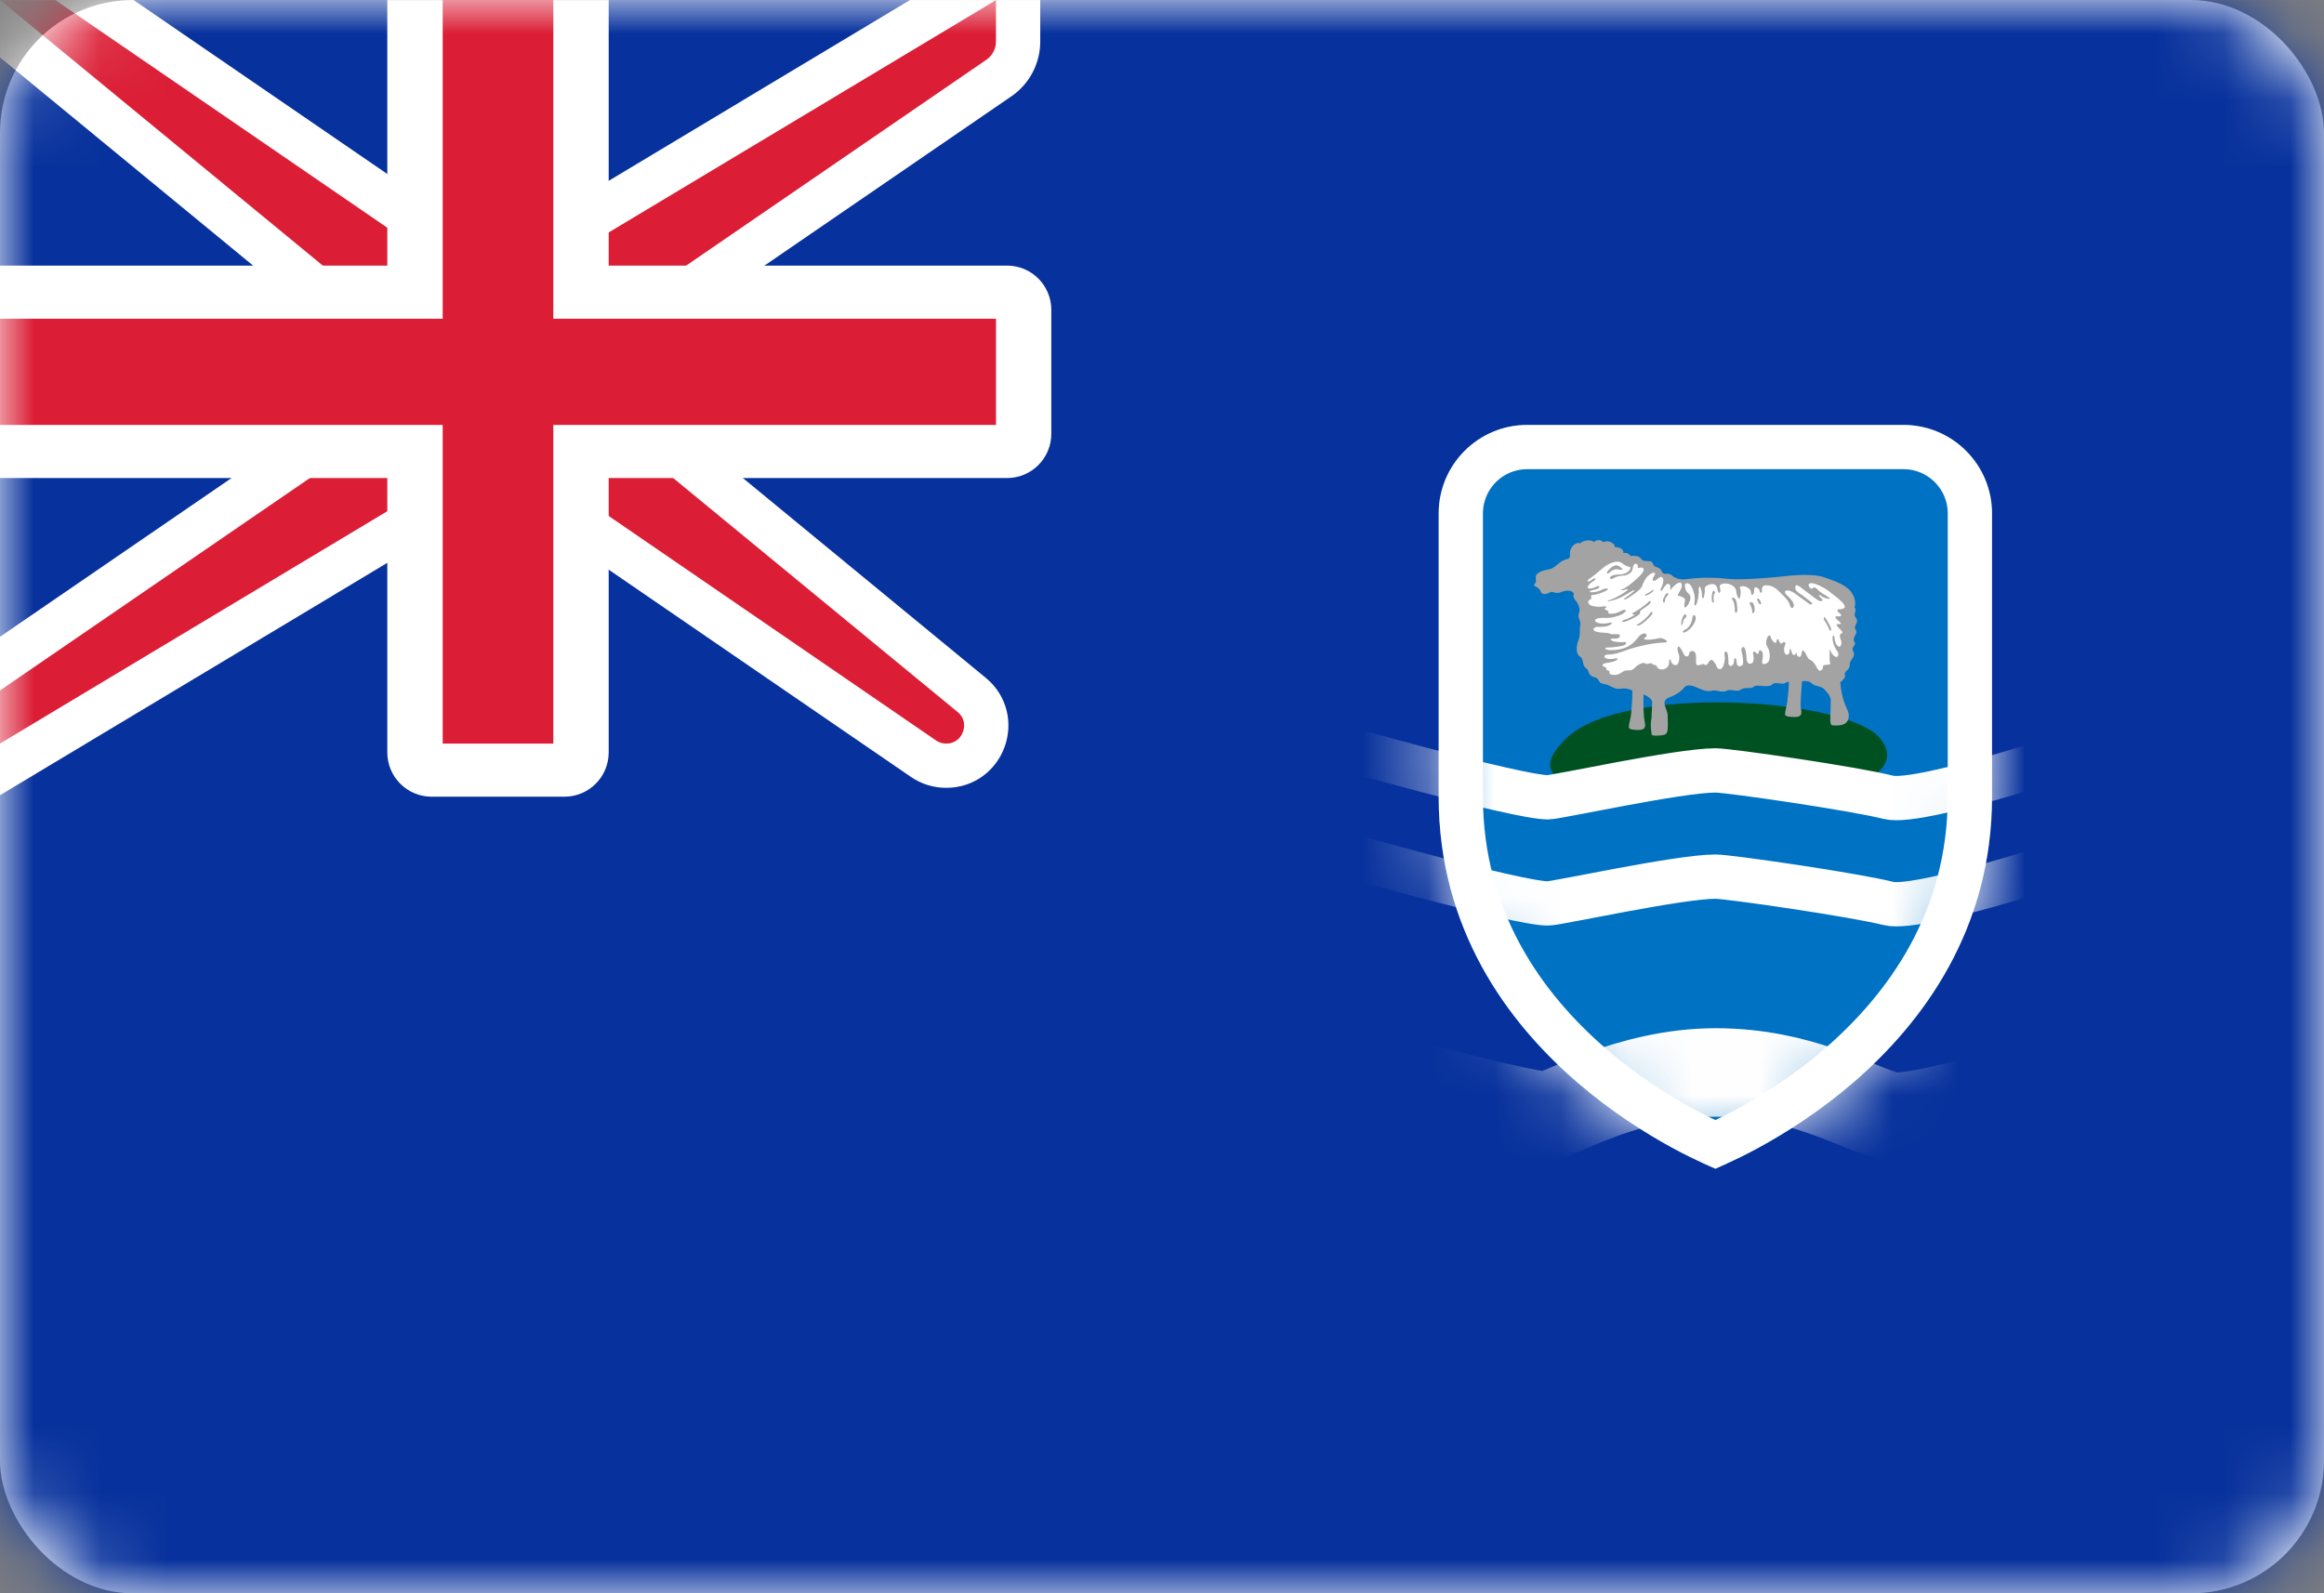 <svg width="35" height="24" viewBox="0 0 35 24" fill="none" xmlns="http://www.w3.org/2000/svg">
<rect x="0" y="0" width="35" height="24" fill="#808080" stroke="none"/>
<rect y="0.001" width="35" height="24" rx="2" fill="white"/>
<mask id="mask0_636_27090" style="mask-type:alpha" maskUnits="userSpaceOnUse" x="0" y="0" width="35" height="25">
<rect y="0.001" width="35" height="24" rx="2" fill="white"/>
</mask>
<g mask="url(#mask0_636_27090)">
<rect y="0.001" width="35" height="24" fill="#07319C"/>
<path fill-rule="evenodd" clip-rule="evenodd" d="M21.667 12.001C21.667 10.583 21.667 8.885 21.667 7.734C21.667 6.997 22.264 6.401 23 6.401H28.667C29.403 6.401 30 6.997 30 7.734C30 8.885 30 10.583 30 12.001C30 16.001 25.834 17.601 25.834 17.601C25.834 17.601 21.667 16.001 21.667 12.001Z" fill="#0072C4"/>
<mask id="mask1_636_27090" style="mask-type:alpha" maskUnits="userSpaceOnUse" x="21" y="6" width="9" height="12">
<path fill-rule="evenodd" clip-rule="evenodd" d="M21.667 12.001C21.667 10.583 21.667 8.885 21.667 7.734C21.667 6.997 22.264 6.401 23 6.401H28.667C29.403 6.401 30 6.997 30 7.734C30 8.885 30 10.583 30 12.001C30 16.001 25.834 17.601 25.834 17.601C25.834 17.601 21.667 16.001 21.667 12.001Z" fill="white"/>
</mask>
<g mask="url(#mask1_636_27090)">
<path fill-rule="evenodd" clip-rule="evenodd" d="M23.587 11.122C22.733 11.95 24.406 11.845 24.406 11.845L25.598 11.479C25.598 11.479 26.134 11.541 26.496 11.646C26.735 11.715 27.402 12.001 27.402 12.001C27.402 12.001 28.811 11.731 28.316 11.122C27.82 10.513 24.441 10.294 23.587 11.122Z" fill="#005121"/>
<path fill-rule="evenodd" clip-rule="evenodd" d="M27.138 10.262C27.172 10.254 27.252 10.256 27.282 10.291C27.329 10.345 27.425 10.327 27.471 10.38C27.518 10.433 27.572 10.481 27.572 10.556C27.572 10.631 27.563 10.817 27.565 10.858C27.567 10.921 27.579 10.931 27.646 10.929C27.727 10.927 27.84 10.921 27.843 10.781C27.846 10.684 27.745 10.623 27.715 10.277C27.759 10.24 27.799 10.208 27.784 10.159C27.769 10.111 27.868 10.086 27.858 10.013C27.848 9.94 27.956 9.896 27.912 9.815C27.868 9.734 27.966 9.73 27.927 9.665C27.887 9.6 27.991 9.543 27.947 9.487C27.902 9.43 28.006 9.377 27.951 9.308C27.897 9.24 27.981 9.199 27.927 9.146C27.961 9.094 27.932 8.944 27.823 8.859C27.715 8.774 27.563 8.729 27.474 8.697C27.309 8.636 27.001 8.664 26.785 8.689C26.568 8.713 26.164 8.737 26.041 8.721C25.918 8.705 25.628 8.689 25.399 8.725C25.32 8.737 25.231 8.715 25.185 8.672C25.147 8.638 25.126 8.642 25.091 8.644C25.057 8.646 25.037 8.636 25.02 8.595C24.989 8.524 24.921 8.573 24.889 8.484C24.868 8.424 24.756 8.476 24.722 8.425C24.687 8.375 24.646 8.369 24.552 8.375C24.547 8.344 24.495 8.322 24.448 8.33C24.456 8.279 24.404 8.239 24.318 8.241C24.328 8.178 24.207 8.129 24.146 8.168C24.107 8.121 24.028 8.131 24.008 8.168C23.966 8.121 23.833 8.136 23.801 8.186C23.745 8.156 23.635 8.23 23.644 8.348C23.646 8.381 23.648 8.414 23.592 8.425C23.486 8.446 23.425 8.559 23.333 8.575C23.242 8.591 23.151 8.62 23.134 8.668C23.117 8.717 23.149 8.768 23.114 8.792C23.08 8.816 23.137 8.839 23.154 8.851C23.171 8.863 23.198 8.883 23.203 8.911C23.21 8.952 23.279 8.964 23.351 8.919C23.38 8.901 23.432 8.956 23.516 8.917C23.599 8.879 23.718 8.899 23.698 8.962C23.688 8.992 23.71 9.025 23.737 9.055C23.764 9.086 23.805 9.177 23.782 9.229C23.747 9.306 23.816 9.349 23.799 9.418C23.782 9.487 23.808 9.55 23.772 9.643C23.735 9.736 23.734 9.852 23.789 9.886C23.865 9.932 23.819 10.025 23.885 10.064C23.939 10.096 23.907 10.175 24.008 10.2C24.109 10.224 24.05 10.289 24.156 10.303C24.262 10.317 24.298 10.39 24.409 10.374C24.491 10.362 24.534 10.381 24.581 10.399C24.591 10.464 24.569 10.702 24.564 10.763C24.56 10.817 24.53 10.902 24.53 10.955C24.53 10.988 24.599 10.996 24.678 10.996C24.756 10.996 24.791 10.965 24.771 10.88C24.751 10.795 24.747 10.588 24.752 10.458C24.82 10.49 24.885 10.534 24.882 10.582C24.877 10.661 24.878 10.803 24.864 10.876C24.855 10.929 24.869 11.012 24.874 11.067C24.879 11.087 25.012 11.085 25.067 11.067C25.121 11.048 25.121 11 25.116 10.779C25.113 10.67 24.992 10.558 25.145 10.503C25.219 10.477 25.322 10.416 25.362 10.36C25.401 10.303 25.487 10.325 25.549 10.354C25.61 10.382 25.709 10.425 25.771 10.406C25.849 10.382 25.933 10.443 26.002 10.406C26.071 10.37 26.159 10.433 26.216 10.388C26.273 10.343 26.371 10.386 26.413 10.343C26.455 10.301 26.627 10.368 26.689 10.311C26.75 10.254 26.834 10.327 26.891 10.285C26.905 10.274 26.923 10.271 26.942 10.272C26.94 10.368 26.921 10.521 26.918 10.568C26.913 10.622 26.883 10.708 26.883 10.761C26.883 10.793 26.952 10.801 27.031 10.801C27.11 10.801 27.144 10.771 27.124 10.686C27.105 10.601 27.133 10.392 27.138 10.262Z" fill="#A3A3A3"/>
<path fill-rule="evenodd" clip-rule="evenodd" d="M23.154 8.785C23.187 8.762 23.157 8.714 23.173 8.668C23.189 8.622 23.277 8.595 23.364 8.58C23.451 8.564 23.51 8.457 23.611 8.438C23.666 8.428 23.663 8.396 23.661 8.365C23.652 8.254 23.758 8.184 23.812 8.212C23.842 8.164 23.97 8.151 24.01 8.195C24.029 8.161 24.104 8.151 24.142 8.195C24.201 8.159 24.316 8.205 24.307 8.264C24.389 8.262 24.439 8.3 24.432 8.348C24.477 8.341 24.526 8.362 24.531 8.39C24.523 8.437 24.635 8.449 24.584 8.48C24.538 8.507 24.495 8.496 24.443 8.46C24.392 8.423 24.219 8.455 24.195 8.474C24.17 8.492 24.143 8.5 24.123 8.486C24.104 8.472 24.057 8.449 24.035 8.452C24.012 8.454 23.966 8.454 23.939 8.411C23.912 8.368 23.843 8.362 23.83 8.379C23.818 8.395 23.857 8.454 23.897 8.476C23.936 8.498 23.916 8.541 23.963 8.565C23.994 8.581 23.966 8.636 23.948 8.668C23.931 8.701 23.865 8.69 23.86 8.666C23.855 8.642 23.838 8.626 23.798 8.662C23.759 8.699 23.675 8.688 23.655 8.678C23.636 8.668 23.582 8.65 23.545 8.66C23.508 8.67 23.562 8.686 23.567 8.701C23.572 8.715 23.508 8.721 23.471 8.721C23.434 8.721 23.422 8.741 23.444 8.745C23.466 8.749 23.552 8.753 23.587 8.737C23.621 8.721 23.727 8.737 23.737 8.768C23.747 8.798 23.675 8.81 23.633 8.806C23.572 8.8 23.481 8.832 23.436 8.842C23.392 8.853 23.274 8.826 23.227 8.838C23.18 8.85 23.134 8.803 23.154 8.785Z" fill="#A3A3A3"/>
<path fill-rule="evenodd" clip-rule="evenodd" d="M23.946 9.033C23.902 9.049 23.916 9.098 23.956 9.118C23.995 9.138 24.084 9.146 24.14 9.136C24.197 9.126 24.209 9.142 24.172 9.163C24.136 9.183 24.229 9.187 24.222 9.219C24.214 9.252 24.256 9.245 24.296 9.243C24.335 9.242 24.387 9.217 24.431 9.195C24.475 9.173 24.507 9.189 24.465 9.227C24.424 9.266 24.283 9.315 24.172 9.308C24.062 9.302 24.003 9.327 24.027 9.361C24.052 9.395 24.17 9.402 24.231 9.383C24.293 9.365 24.283 9.398 24.236 9.42C24.19 9.442 24.123 9.444 24.067 9.442C24.01 9.44 23.961 9.487 24.035 9.513C24.108 9.539 24.207 9.523 24.244 9.545C24.281 9.568 24.394 9.533 24.396 9.572C24.399 9.61 24.364 9.624 24.298 9.62C24.231 9.616 24.251 9.645 24.3 9.661C24.345 9.675 24.424 9.675 24.465 9.671C24.507 9.667 24.495 9.707 24.453 9.722C24.411 9.736 24.276 9.756 24.209 9.754C24.143 9.752 24.175 9.793 24.261 9.793C24.524 9.793 24.613 9.673 24.68 9.59C24.712 9.549 24.776 9.527 24.79 9.551C24.805 9.576 24.808 9.582 24.778 9.602C24.748 9.622 24.756 9.634 24.81 9.636C24.864 9.638 24.943 9.624 24.99 9.612C25.036 9.6 25.174 9.677 25.061 9.679C24.862 9.683 24.616 9.752 24.534 9.78C24.453 9.809 24.317 9.862 24.234 9.859C24.172 9.857 24.148 9.88 24.172 9.906C24.197 9.932 24.276 9.932 24.32 9.92C24.364 9.908 24.374 9.92 24.345 9.944C24.315 9.969 24.241 9.979 24.19 9.987C24.138 9.995 24.113 10.027 24.153 10.04C24.229 10.064 24.16 10.086 24.214 10.098C24.268 10.111 24.209 10.149 24.268 10.161C24.328 10.173 24.362 10.167 24.406 10.139C24.451 10.111 24.475 10.094 24.522 10.098C24.569 10.102 24.601 10.082 24.628 10.052C24.655 10.021 24.746 9.967 24.776 9.993C24.805 10.019 24.867 9.971 24.879 9.997C24.891 10.023 24.943 10.007 24.955 10.044C24.969 10.084 25.027 10.092 25.066 10.078C25.105 10.064 25.137 10.03 25.137 9.979C25.137 9.928 25.152 9.908 25.167 9.963C25.182 10.017 25.236 10.033 25.263 10.007C25.29 9.981 25.3 9.89 25.28 9.847C25.261 9.805 25.258 9.75 25.278 9.74C25.297 9.73 25.344 9.823 25.364 9.863C25.384 9.904 25.435 9.892 25.438 9.851C25.44 9.811 25.487 9.79 25.521 9.821C25.556 9.851 25.536 9.953 25.546 10.001C25.556 10.05 25.652 9.989 25.662 10.005C25.672 10.021 25.708 10.025 25.723 9.991C25.738 9.956 25.773 9.926 25.792 9.946C25.812 9.967 25.841 10.001 25.854 10.04C25.866 10.078 25.91 10.098 25.937 10.058C25.964 10.017 25.984 9.938 25.974 9.883C25.964 9.829 25.982 9.794 26.006 9.823C26.031 9.851 26.028 9.928 26.031 9.991C26.033 10.054 26.115 10.048 26.115 9.954C26.115 9.912 26.139 9.904 26.147 9.928C26.154 9.953 26.154 9.993 26.161 10.011C26.18 10.056 26.243 10.031 26.25 10.001C26.257 9.971 26.245 9.861 26.23 9.813C26.215 9.764 26.245 9.73 26.27 9.756C26.294 9.782 26.299 9.851 26.304 9.928C26.309 10.005 26.361 10.009 26.388 9.987C26.415 9.965 26.415 9.9 26.403 9.853C26.39 9.807 26.43 9.807 26.447 9.835C26.464 9.863 26.494 9.845 26.489 9.823C26.484 9.801 26.508 9.78 26.533 9.811C26.558 9.841 26.55 9.91 26.538 9.965C26.526 10.019 26.6 10.013 26.634 9.967C26.668 9.92 26.651 9.793 26.622 9.752C26.592 9.711 26.595 9.659 26.612 9.612C26.629 9.566 26.661 9.563 26.664 9.584C26.666 9.604 26.681 9.638 26.708 9.665C26.735 9.691 26.75 9.695 26.755 9.655C26.76 9.614 26.784 9.624 26.794 9.655C26.804 9.685 26.821 9.709 26.846 9.683C26.87 9.657 26.902 9.677 26.883 9.718C26.863 9.758 26.863 9.794 26.878 9.835C26.892 9.876 26.944 9.869 26.949 9.823C26.959 9.726 26.974 9.79 26.986 9.833C26.998 9.876 27.035 9.873 27.043 9.849C27.05 9.825 27.058 9.819 27.058 9.845C27.058 9.871 27.07 9.894 27.102 9.894C27.134 9.894 27.126 9.841 27.141 9.809C27.156 9.776 27.183 9.821 27.22 9.896C27.257 9.971 27.284 9.9 27.37 10.07C27.405 10.139 27.456 10.08 27.454 10.056C27.451 10.031 27.459 10.015 27.5 10.015C27.542 10.015 27.577 10.007 27.562 9.981C27.547 9.954 27.557 9.906 27.555 9.851C27.552 9.796 27.56 9.766 27.567 9.796C27.574 9.827 27.599 9.869 27.638 9.892C27.678 9.914 27.705 9.853 27.673 9.815C27.641 9.776 27.597 9.685 27.599 9.608C27.601 9.551 27.628 9.57 27.628 9.61C27.628 9.651 27.653 9.724 27.69 9.74C27.727 9.756 27.742 9.681 27.725 9.643C27.707 9.604 27.698 9.551 27.734 9.541C27.771 9.531 27.725 9.489 27.692 9.458C27.66 9.428 27.641 9.398 27.698 9.4C27.754 9.402 27.707 9.367 27.68 9.345C27.653 9.323 27.606 9.278 27.68 9.284C27.754 9.29 27.73 9.254 27.7 9.233C27.67 9.213 27.653 9.175 27.705 9.177C27.757 9.179 27.788 9.154 27.784 9.136C27.765 9.066 27.641 8.984 27.565 8.922C27.488 8.859 27.365 8.796 27.299 8.786C27.232 8.776 27.23 8.816 27.247 8.84C27.264 8.865 27.299 8.881 27.304 8.857C27.308 8.832 27.36 8.859 27.385 8.891C27.409 8.923 27.493 8.964 27.545 9C27.597 9.037 27.476 9.019 27.417 8.97C27.383 8.942 27.387 8.976 27.432 9.015C27.476 9.053 27.419 9.069 27.372 9.037C27.326 9.005 27.205 8.913 27.129 8.855C27.052 8.796 27.04 8.81 27.038 8.849C27.035 8.887 27.062 8.913 27.112 8.946C27.161 8.978 27.222 9.029 27.269 9.063C27.316 9.098 27.277 9.12 27.247 9.096C27.217 9.071 27.117 9.005 27.058 8.958C26.998 8.911 26.944 8.889 26.907 8.895C26.87 8.901 26.873 8.936 26.917 8.972C26.961 9.009 27.016 9.077 27.016 9.118C27.016 9.158 26.976 9.187 26.956 9.114C26.937 9.041 26.843 8.956 26.774 8.891C26.706 8.826 26.636 8.814 26.585 8.818C26.533 8.822 26.535 8.871 26.535 8.909C26.535 8.948 26.501 8.925 26.499 8.897C26.496 8.869 26.457 8.845 26.435 8.847C26.413 8.849 26.42 8.907 26.413 8.934C26.405 8.96 26.371 8.984 26.371 8.923C26.371 8.863 26.289 8.832 26.255 8.83C26.221 8.828 26.188 8.84 26.206 8.867C26.223 8.893 26.215 8.964 26.203 9.005C26.191 9.045 26.154 8.974 26.147 8.899C26.139 8.824 26.024 8.772 25.942 8.794C25.861 8.816 25.923 8.865 25.908 8.911C25.893 8.958 25.871 8.915 25.863 8.867C25.856 8.818 25.817 8.788 25.763 8.8C25.708 8.812 25.672 8.836 25.674 8.869C25.676 8.901 25.676 8.93 25.664 8.982C25.652 9.035 25.63 9.009 25.632 8.974C25.635 8.94 25.622 8.883 25.61 8.851C25.598 8.818 25.578 8.849 25.583 8.889C25.588 8.93 25.576 9.023 25.556 9.08C25.536 9.136 25.507 9.138 25.521 9.061C25.536 8.984 25.499 8.871 25.462 8.818C25.436 8.781 25.376 8.768 25.376 8.82C25.376 8.873 25.393 8.911 25.438 8.95C25.482 8.988 25.448 9.083 25.403 9.134C25.359 9.185 25.361 9.112 25.376 9.057C25.391 9.002 25.31 8.984 25.278 8.974C25.246 8.964 25.312 8.909 25.327 8.836C25.334 8.8 25.324 8.778 25.295 8.776C25.265 8.774 25.187 8.842 25.152 8.893C25.162 8.84 25.152 8.794 25.122 8.794C25.093 8.794 25.061 8.845 25.039 8.881C25.017 8.917 24.995 8.897 25.017 8.859C25.039 8.82 25.073 8.717 25.029 8.695C24.985 8.672 24.945 8.763 24.899 8.747C24.872 8.738 24.908 8.68 24.923 8.654C24.938 8.628 24.908 8.607 24.842 8.656C24.776 8.705 24.746 8.784 24.729 8.832C24.712 8.881 24.593 8.96 24.529 9.002C24.465 9.045 24.438 9.029 24.47 9.011C24.502 8.992 24.566 8.936 24.598 8.913C24.63 8.891 24.616 8.878 24.554 8.916C24.492 8.955 24.381 9.025 24.266 9.049C24.199 9.063 24.19 9.051 24.256 9.033C24.323 9.015 24.475 8.927 24.512 8.887C24.535 8.862 24.475 8.883 24.446 8.889C24.416 8.895 24.392 8.887 24.451 8.867C24.51 8.847 24.697 8.687 24.736 8.628C24.776 8.569 24.741 8.547 24.716 8.549C24.692 8.551 24.657 8.565 24.665 8.541C24.672 8.516 24.655 8.484 24.623 8.494C24.591 8.504 24.593 8.563 24.581 8.595C24.569 8.628 24.5 8.67 24.456 8.67C24.411 8.67 24.35 8.678 24.303 8.709C24.256 8.739 24.234 8.711 24.256 8.687C24.278 8.662 24.328 8.656 24.377 8.654C24.426 8.652 24.48 8.646 24.522 8.607C24.564 8.569 24.566 8.539 24.534 8.537C24.502 8.535 24.448 8.5 24.431 8.486C24.343 8.414 24.183 8.514 24.121 8.573C24.086 8.605 23.968 8.699 23.931 8.723C23.894 8.747 23.909 8.782 23.971 8.735C24.032 8.689 24.052 8.721 23.995 8.755C23.938 8.79 23.897 8.84 23.916 8.859C23.936 8.877 24.012 8.855 24.054 8.832C24.096 8.81 24.116 8.865 24.012 8.883C23.943 8.895 23.919 8.919 23.973 8.922C24.015 8.923 24.079 8.907 24.138 8.879C24.197 8.851 24.244 8.867 24.195 8.895C24.145 8.923 24.037 8.962 23.983 8.962C23.938 8.962 23.99 9.017 23.946 9.033Z" fill="white"/>
<path fill-rule="evenodd" clip-rule="evenodd" d="M24.232 8.58C24.291 8.521 24.342 8.495 24.396 8.538C24.446 8.576 24.451 8.593 24.389 8.58C24.328 8.567 24.286 8.58 24.249 8.618C24.212 8.657 24.17 8.642 24.232 8.58Z" fill="#A3A3A3"/>
<path fill-rule="evenodd" clip-rule="evenodd" d="M23.257 8.73C23.301 8.688 23.373 8.688 23.405 8.641C23.437 8.594 23.471 8.611 23.432 8.656C23.392 8.701 23.316 8.709 23.284 8.741C23.252 8.773 23.235 8.752 23.257 8.73Z" fill="#A3A3A3"/>
<path fill-rule="evenodd" clip-rule="evenodd" d="M23.533 8.568C23.56 8.564 23.612 8.534 23.644 8.498C23.676 8.461 23.745 8.449 23.787 8.491C23.828 8.534 23.851 8.549 23.873 8.557C23.895 8.566 23.895 8.593 23.86 8.602C23.826 8.61 23.779 8.617 23.755 8.606C23.73 8.595 23.693 8.587 23.664 8.593C23.634 8.6 23.622 8.587 23.646 8.576C23.671 8.566 23.701 8.534 23.715 8.521C23.73 8.508 23.769 8.519 23.747 8.532C23.725 8.544 23.735 8.572 23.757 8.583C23.779 8.593 23.824 8.593 23.843 8.574C23.814 8.546 23.765 8.51 23.745 8.5C23.725 8.489 23.708 8.485 23.683 8.51C23.659 8.536 23.6 8.598 23.543 8.595C23.486 8.593 23.501 8.572 23.533 8.568Z" fill="#A3A3A3"/>
<path fill-rule="evenodd" clip-rule="evenodd" d="M25.088 8.95C25.067 8.979 25.047 9.017 25.044 9.046C25.042 9.076 25.07 9.096 25.073 9.059C25.077 9.022 25.081 9 25.112 8.972C25.143 8.944 25.113 8.917 25.088 8.95Z" fill="#A3A3A3"/>
<path fill-rule="evenodd" clip-rule="evenodd" d="M24.787 8.949C24.813 8.939 24.856 8.916 24.877 8.895C24.898 8.874 24.912 8.887 24.891 8.911C24.87 8.934 24.822 8.962 24.799 8.968C24.777 8.975 24.76 8.96 24.787 8.949Z" fill="#A3A3A3"/>
<path fill-rule="evenodd" clip-rule="evenodd" d="M24.825 9.067C24.79 9.108 24.651 9.205 24.609 9.223C24.567 9.242 24.582 9.268 24.629 9.254C24.594 9.28 24.518 9.323 24.469 9.335C24.419 9.347 24.409 9.383 24.483 9.361C24.557 9.339 24.66 9.28 24.688 9.254C24.715 9.228 24.68 9.215 24.722 9.187C24.764 9.159 24.841 9.107 24.852 9.086C24.87 9.053 24.85 9.039 24.825 9.067Z" fill="#A3A3A3"/>
<path fill-rule="evenodd" clip-rule="evenodd" d="M24.673 9.397C24.726 9.373 24.824 9.285 24.852 9.235C24.87 9.205 24.904 9.209 24.877 9.256C24.85 9.302 24.749 9.385 24.715 9.407C24.68 9.43 24.616 9.424 24.673 9.397Z" fill="#A3A3A3"/>
<path fill-rule="evenodd" clip-rule="evenodd" d="M25.793 8.917C25.778 8.946 25.776 9.013 25.781 9.045C25.785 9.077 25.815 9.102 25.81 9.053C25.805 9.005 25.805 8.956 25.822 8.942C25.84 8.927 25.817 8.869 25.793 8.917Z" fill="#A3A3A3"/>
<path fill-rule="evenodd" clip-rule="evenodd" d="M26.093 9.037C26.118 9.059 26.13 9.162 26.128 9.201C26.125 9.239 26.167 9.239 26.165 9.185C26.162 9.13 26.157 9.061 26.135 9.025C26.113 8.988 26.059 9.006 26.093 9.037Z" fill="#A3A3A3"/>
<path fill-rule="evenodd" clip-rule="evenodd" d="M26.356 9.104C26.371 9.13 26.39 9.181 26.39 9.217C26.39 9.254 26.422 9.237 26.425 9.195C26.427 9.152 26.42 9.116 26.403 9.088C26.386 9.059 26.334 9.065 26.356 9.104Z" fill="#A3A3A3"/>
<path fill-rule="evenodd" clip-rule="evenodd" d="M26.519 9.072C26.506 9.039 26.485 9.01 26.47 9.015C26.455 9.019 26.465 9.049 26.485 9.081C26.504 9.113 26.534 9.108 26.519 9.072Z" fill="#A3A3A3"/>
<path fill-rule="evenodd" clip-rule="evenodd" d="M25.489 9.298C25.482 9.383 25.435 9.458 25.379 9.485C25.322 9.511 25.332 9.554 25.401 9.511C25.47 9.469 25.521 9.396 25.536 9.331C25.551 9.266 25.494 9.242 25.489 9.298Z" fill="#A3A3A3"/>
<path fill-rule="evenodd" clip-rule="evenodd" d="M25.367 9.26C25.337 9.288 25.32 9.349 25.32 9.395C25.32 9.442 25.34 9.408 25.345 9.381C25.35 9.355 25.36 9.318 25.384 9.306C25.409 9.294 25.397 9.231 25.367 9.26Z" fill="#A3A3A3"/>
<path fill-rule="evenodd" clip-rule="evenodd" d="M27.498 9.319C27.524 9.36 27.562 9.426 27.575 9.464C27.587 9.503 27.557 9.513 27.548 9.479C27.538 9.444 27.491 9.367 27.474 9.341C27.456 9.315 27.469 9.272 27.498 9.319Z" fill="#A3A3A3"/>
<path d="M20 11.201C20 11.201 22.835 12.01 23.313 12.01C23.448 12.01 25.284 11.605 25.835 11.605C26.041 11.605 27.941 11.882 28.438 12.01C28.934 12.137 31.669 11.201 31.669 11.201" stroke="white" stroke-width="0.667" stroke-linecap="round" stroke-linejoin="round"/>
<path d="M20 12.801C20 12.801 22.835 13.609 23.313 13.609C23.448 13.609 25.284 13.205 25.835 13.205C26.041 13.205 27.941 13.482 28.438 13.609C28.934 13.737 31.669 12.801 31.669 12.801" stroke="white" stroke-width="0.667" stroke-linecap="round" stroke-linejoin="round"/>
<path d="M20 16.001C20 16.001 22.835 16.809 23.313 16.809C23.448 16.809 24.543 16.155 25.835 16.155C27.127 16.155 27.941 16.682 28.438 16.809C28.934 16.937 31.669 16.001 31.669 16.001L40.641 17.378" stroke="white" stroke-width="1.333" stroke-linecap="round" stroke-linejoin="round"/>
</g>
<path d="M22 12.001V11.934V11.867V11.8V11.732V11.664V11.595V11.527V11.492V11.475V11.458V11.388V11.371V11.362V11.354V11.319V11.249V11.179V11.109V11.074V11.039V10.968V10.898V10.863V10.827V10.756V10.686V10.615V10.544V10.473V10.464V10.455V10.446V10.438V10.429V10.42V10.411V10.402V10.393V10.384V10.376V10.367V10.358V10.349V10.34V10.331V10.322V10.313V10.305V10.296V10.287V10.278V10.269V10.26V10.252V10.243V10.234V10.225V10.216V10.207V10.198V10.19V10.181V10.172V10.163V10.154V10.145V10.137V10.128V10.119V10.11V10.101V10.092V10.084V10.075V10.066V10.057V10.048V10.04V10.031V10.022V10.013V10.004V9.995V9.987V9.978V9.969V9.96V9.951V9.943V9.934V9.925V9.916V9.908V9.899V9.89V9.881V9.872V9.864V9.855V9.846V9.837V9.829V9.82V9.811V9.802V9.794V9.785V9.776V9.767V9.759V9.75V9.741V9.732V9.724V9.715V9.706V9.698V9.689V9.68V9.671V9.663V9.654V9.645V9.637V9.628V9.619V9.611V9.602V9.593V9.585V9.576V9.567V9.559V9.55V9.541V9.533V9.524V9.515V9.507V9.498V9.49V9.481V9.472V9.455V9.421V9.352V9.284V9.216V9.149V9.081V9.015V8.948V8.882V8.817V8.752V8.687V8.623V8.559V8.496V8.434V8.372V8.31V8.25V8.19V8.13V8.071V7.956V7.843V7.734C22 7.182 22.448 6.734 23 6.734H28.667C29.219 6.734 29.667 7.182 29.667 7.734V7.741V7.747V7.754V7.761V7.768V7.775V7.781V7.788V7.795V7.802V7.809V7.816V7.823V7.83V7.836V7.843V7.85V7.857V7.864V7.871V7.878V7.885V7.892V7.899V7.906V7.913V7.92V7.928V7.935V7.942V7.949V7.956V7.963V7.97V7.977V7.985V7.992V7.999V8.006V8.013V8.021V8.028V8.035V8.042V8.05V8.057V8.064V8.071V8.079V8.086V8.093V8.101V8.108V8.115V8.123V8.13V8.138V8.145V8.152V8.16V8.167V8.175V8.182V8.19V8.197V8.205V8.212V8.22V8.227V8.235V8.242V8.25V8.257V8.265V8.272V8.28V8.288V8.295V8.303V8.31V8.318V8.326V8.333V8.341V8.349V8.356V8.364V8.372V8.379V8.387V8.395V8.403V8.41V8.418V8.426V8.434V8.441V8.449V8.457V8.465V8.473V8.481V8.488V8.496V8.504V8.512V8.52V8.528V8.536V8.543V8.551V8.559V8.567V8.575V8.583V8.591V8.599V8.607V8.615V8.623V8.631V8.639V8.647V8.655V8.663V8.671V8.679V8.687V8.695V8.703V8.711V8.719V8.727V8.735V8.743V8.752V8.76V8.768V8.776V8.784V8.792V8.8V8.808V8.817V8.825V8.833V8.841V8.849V8.858V8.866V8.874V8.882V8.89V8.899V8.907V8.915V8.923V8.932V8.94V8.948V8.956V8.965V8.973V8.981V8.99V8.998V9.006V9.015V9.023V9.031V9.04V9.048V9.056V9.065V9.073V9.081V9.09V9.098V9.107V9.115V9.123V9.132V9.14V9.149V9.157V9.165V9.174V9.182V9.191V9.199V9.208V9.216V9.225V9.233V9.242V9.25V9.258V9.267V9.275V9.284V9.293V9.301V9.31V9.318V9.327V9.335V9.344V9.352V9.361V9.369V9.378V9.386V9.395V9.404V9.412V9.421V9.429V9.438V9.447V9.455V9.464V9.472V9.481V9.49V9.498V9.507V9.515V9.524V9.533V9.541V9.55V9.559V9.567V9.576V9.585V9.593V9.602V9.611V9.619V9.628V9.637V9.645V9.654V9.663V9.671V9.68V9.689V9.698V9.706V9.715V9.724V9.732V9.741V9.75V9.759V9.767V9.776V9.785V9.794V9.802V9.811V9.82V9.829V9.837V9.846V9.855V9.864V9.872V9.881V9.89V9.899V9.908V9.916V9.925V9.934V9.943V9.951V9.96V9.969V9.978V9.987V9.995V10.004V10.013V10.022V10.031V10.04V10.048V10.057V10.066V10.075V10.084V10.092V10.101V10.11V10.119V10.128V10.137V10.145V10.154V10.163V10.172V10.181V10.19V10.198V10.207V10.216V10.225V10.234V10.243V10.252V10.26V10.269V10.278V10.287V10.296V10.305V10.313V10.322V10.331V10.34V10.349V10.358V10.367V10.376V10.384V10.393V10.402V10.411V10.42V10.429V10.438V10.446V10.455V10.464V10.473V10.482V10.491V10.5V10.508V10.517V10.526V10.535V10.544V10.553V10.562V10.57V10.579V10.588V10.597V10.606V10.615V10.624V10.633V10.641V10.65V10.659V10.668V10.677V10.686V10.694V10.703V10.712V10.721V10.73V10.739V10.748V10.756V10.765V10.774V10.783V10.792V10.801V10.809V10.818V10.827V10.836V10.845V10.854V10.863V10.871V10.88V10.889V10.898V10.907V10.915V10.924V10.933V10.942V10.951V10.96V10.968V10.977V10.986V10.995V11.004V11.012V11.021V11.03V11.039V11.048V11.056V11.065V11.074V11.083V11.091V11.1V11.109V11.118V11.127V11.135V11.144V11.153V11.162V11.17V11.179V11.188V11.197V11.205V11.214V11.223V11.232V11.24V11.249V11.258V11.267V11.275V11.284V11.293V11.301V11.31V11.319V11.328V11.336V11.345V11.354V11.362V11.371V11.38V11.388V11.397V11.406V11.414V11.423V11.432V11.44V11.449V11.458V11.466V11.475V11.483V11.492V11.501V11.509V11.518V11.527V11.535V11.544V11.552V11.561V11.57V11.578V11.587V11.595V11.604V11.613V11.621V11.63V11.638V11.647V11.655V11.664V11.672V11.681V11.689V11.698V11.706V11.715V11.723V11.732V11.74V11.749V11.757V11.766V11.774V11.783V11.791V11.8V11.808V11.817V11.825V11.834V11.842V11.85V11.859V11.867V11.876V11.884V11.892V11.901V11.909V11.918V11.926V11.934V11.943V11.951V11.959V11.968V11.976V11.984V11.993V12.001C29.667 13.871 28.696 15.187 27.699 16.049C27.201 16.479 26.701 16.791 26.325 16.996C26.138 17.098 25.983 17.172 25.875 17.221C25.86 17.227 25.847 17.233 25.834 17.239C25.821 17.233 25.807 17.227 25.792 17.221C25.685 17.172 25.529 17.098 25.342 16.996C24.966 16.791 24.467 16.479 23.968 16.049C22.971 15.187 22 13.871 22 12.001Z" stroke="white" stroke-width="0.667"/>
<mask id="mask2_636_27090" style="mask-type:alpha" maskUnits="userSpaceOnUse" x="21" y="6" width="9" height="12">
<path d="M22 12.001V11.934V11.867V11.8V11.732V11.664V11.595V11.527V11.492V11.475V11.458V11.388V11.371V11.362V11.354V11.319V11.249V11.179V11.109V11.074V11.039V10.968V10.898V10.863V10.827V10.756V10.686V10.615V10.544V10.473V10.464V10.455V10.446V10.438V10.429V10.42V10.411V10.402V10.393V10.384V10.376V10.367V10.358V10.349V10.34V10.331V10.322V10.313V10.305V10.296V10.287V10.278V10.269V10.26V10.252V10.243V10.234V10.225V10.216V10.207V10.198V10.19V10.181V10.172V10.163V10.154V10.145V10.137V10.128V10.119V10.11V10.101V10.092V10.084V10.075V10.066V10.057V10.048V10.04V10.031V10.022V10.013V10.004V9.995V9.987V9.978V9.969V9.96V9.951V9.943V9.934V9.925V9.916V9.908V9.899V9.89V9.881V9.872V9.864V9.855V9.846V9.837V9.829V9.82V9.811V9.802V9.794V9.785V9.776V9.767V9.759V9.75V9.741V9.732V9.724V9.715V9.706V9.698V9.689V9.68V9.671V9.663V9.654V9.645V9.637V9.628V9.619V9.611V9.602V9.593V9.585V9.576V9.567V9.559V9.55V9.541V9.533V9.524V9.515V9.507V9.498V9.49V9.481V9.472V9.455V9.421V9.352V9.284V9.216V9.149V9.081V9.015V8.948V8.882V8.817V8.752V8.687V8.623V8.559V8.496V8.434V8.372V8.31V8.25V8.19V8.13V8.071V7.956V7.843V7.734C22 7.182 22.448 6.734 23 6.734H28.667C29.219 6.734 29.667 7.182 29.667 7.734V7.741V7.747V7.754V7.761V7.768V7.775V7.781V7.788V7.795V7.802V7.809V7.816V7.823V7.83V7.836V7.843V7.85V7.857V7.864V7.871V7.878V7.885V7.892V7.899V7.906V7.913V7.92V7.928V7.935V7.942V7.949V7.956V7.963V7.97V7.977V7.985V7.992V7.999V8.006V8.013V8.021V8.028V8.035V8.042V8.05V8.057V8.064V8.071V8.079V8.086V8.093V8.101V8.108V8.115V8.123V8.13V8.138V8.145V8.152V8.16V8.167V8.175V8.182V8.19V8.197V8.205V8.212V8.22V8.227V8.235V8.242V8.25V8.257V8.265V8.272V8.28V8.288V8.295V8.303V8.31V8.318V8.326V8.333V8.341V8.349V8.356V8.364V8.372V8.379V8.387V8.395V8.403V8.41V8.418V8.426V8.434V8.441V8.449V8.457V8.465V8.473V8.481V8.488V8.496V8.504V8.512V8.52V8.528V8.536V8.543V8.551V8.559V8.567V8.575V8.583V8.591V8.599V8.607V8.615V8.623V8.631V8.639V8.647V8.655V8.663V8.671V8.679V8.687V8.695V8.703V8.711V8.719V8.727V8.735V8.743V8.752V8.76V8.768V8.776V8.784V8.792V8.8V8.808V8.817V8.825V8.833V8.841V8.849V8.858V8.866V8.874V8.882V8.89V8.899V8.907V8.915V8.923V8.932V8.94V8.948V8.956V8.965V8.973V8.981V8.99V8.998V9.006V9.015V9.023V9.031V9.04V9.048V9.056V9.065V9.073V9.081V9.09V9.098V9.107V9.115V9.123V9.132V9.14V9.149V9.157V9.165V9.174V9.182V9.191V9.199V9.208V9.216V9.225V9.233V9.242V9.25V9.258V9.267V9.275V9.284V9.293V9.301V9.31V9.318V9.327V9.335V9.344V9.352V9.361V9.369V9.378V9.386V9.395V9.404V9.412V9.421V9.429V9.438V9.447V9.455V9.464V9.472V9.481V9.49V9.498V9.507V9.515V9.524V9.533V9.541V9.55V9.559V9.567V9.576V9.585V9.593V9.602V9.611V9.619V9.628V9.637V9.645V9.654V9.663V9.671V9.68V9.689V9.698V9.706V9.715V9.724V9.732V9.741V9.75V9.759V9.767V9.776V9.785V9.794V9.802V9.811V9.82V9.829V9.837V9.846V9.855V9.864V9.872V9.881V9.89V9.899V9.908V9.916V9.925V9.934V9.943V9.951V9.96V9.969V9.978V9.987V9.995V10.004V10.013V10.022V10.031V10.04V10.048V10.057V10.066V10.075V10.084V10.092V10.101V10.11V10.119V10.128V10.137V10.145V10.154V10.163V10.172V10.181V10.19V10.198V10.207V10.216V10.225V10.234V10.243V10.252V10.26V10.269V10.278V10.287V10.296V10.305V10.313V10.322V10.331V10.34V10.349V10.358V10.367V10.376V10.384V10.393V10.402V10.411V10.42V10.429V10.438V10.446V10.455V10.464V10.473V10.482V10.491V10.5V10.508V10.517V10.526V10.535V10.544V10.553V10.562V10.57V10.579V10.588V10.597V10.606V10.615V10.624V10.633V10.641V10.65V10.659V10.668V10.677V10.686V10.694V10.703V10.712V10.721V10.73V10.739V10.748V10.756V10.765V10.774V10.783V10.792V10.801V10.809V10.818V10.827V10.836V10.845V10.854V10.863V10.871V10.88V10.889V10.898V10.907V10.915V10.924V10.933V10.942V10.951V10.96V10.968V10.977V10.986V10.995V11.004V11.012V11.021V11.03V11.039V11.048V11.056V11.065V11.074V11.083V11.091V11.1V11.109V11.118V11.127V11.135V11.144V11.153V11.162V11.17V11.179V11.188V11.197V11.205V11.214V11.223V11.232V11.24V11.249V11.258V11.267V11.275V11.284V11.293V11.301V11.31V11.319V11.328V11.336V11.345V11.354V11.362V11.371V11.38V11.388V11.397V11.406V11.414V11.423V11.432V11.44V11.449V11.458V11.466V11.475V11.483V11.492V11.501V11.509V11.518V11.527V11.535V11.544V11.552V11.561V11.57V11.578V11.587V11.595V11.604V11.613V11.621V11.63V11.638V11.647V11.655V11.664V11.672V11.681V11.689V11.698V11.706V11.715V11.723V11.732V11.74V11.749V11.757V11.766V11.774V11.783V11.791V11.8V11.808V11.817V11.825V11.834V11.842V11.85V11.859V11.867V11.876V11.884V11.892V11.901V11.909V11.918V11.926V11.934V11.943V11.951V11.959V11.968V11.976V11.984V11.993V12.001C29.667 13.871 28.696 15.187 27.699 16.049C27.201 16.479 26.701 16.791 26.325 16.996C26.138 17.098 25.983 17.172 25.875 17.221C25.86 17.227 25.847 17.233 25.834 17.239C25.821 17.233 25.807 17.227 25.792 17.221C25.685 17.172 25.529 17.098 25.342 16.996C24.966 16.791 24.467 16.479 23.968 16.049C22.971 15.187 22 13.871 22 12.001Z" fill="white" stroke="white" stroke-width="0.667"/>
</mask>
<g mask="url(#mask2_636_27090)">
</g>
<path d="M0 -0.332H-0.93L-0.212 0.258L5.5 4.958V6.225L-0.189 10.126L-0.333 10.225V10.401V11.201V11.79L0.171 11.487L6.759 7.534H8.23L13.909 11.429C14.01 11.498 14.128 11.534 14.25 11.534C14.815 11.534 15.069 10.826 14.633 10.467L9.5 6.244V4.977L15.044 1.175C15.225 1.051 15.333 0.845 15.333 0.625V0.001V-0.588L14.829 -0.285L8.241 3.668H6.77L1.022 -0.274L0.937 -0.332H0.833H0Z" fill="#DB1E36" stroke="white" stroke-width="0.667"/>
<path fill-rule="evenodd" clip-rule="evenodd" d="M0 4.001V7.201H5.833V11.334C5.833 11.703 6.132 12.001 6.5 12.001H8.5C8.868 12.001 9.167 11.703 9.167 11.334V7.201H15.167C15.535 7.201 15.833 6.902 15.833 6.534V4.668C15.833 4.299 15.535 4.001 15.167 4.001H9.167V0.001H5.833V4.001H0Z" fill="white"/>
<path fill-rule="evenodd" clip-rule="evenodd" d="M0 4.801H6.667V4.001V0.001H8.333V4.001V4.801H15V6.401H8.333V7.201V11.201H6.667V7.201V6.401H0V4.801Z" fill="#DB1E36"/>
</g>
</svg>
